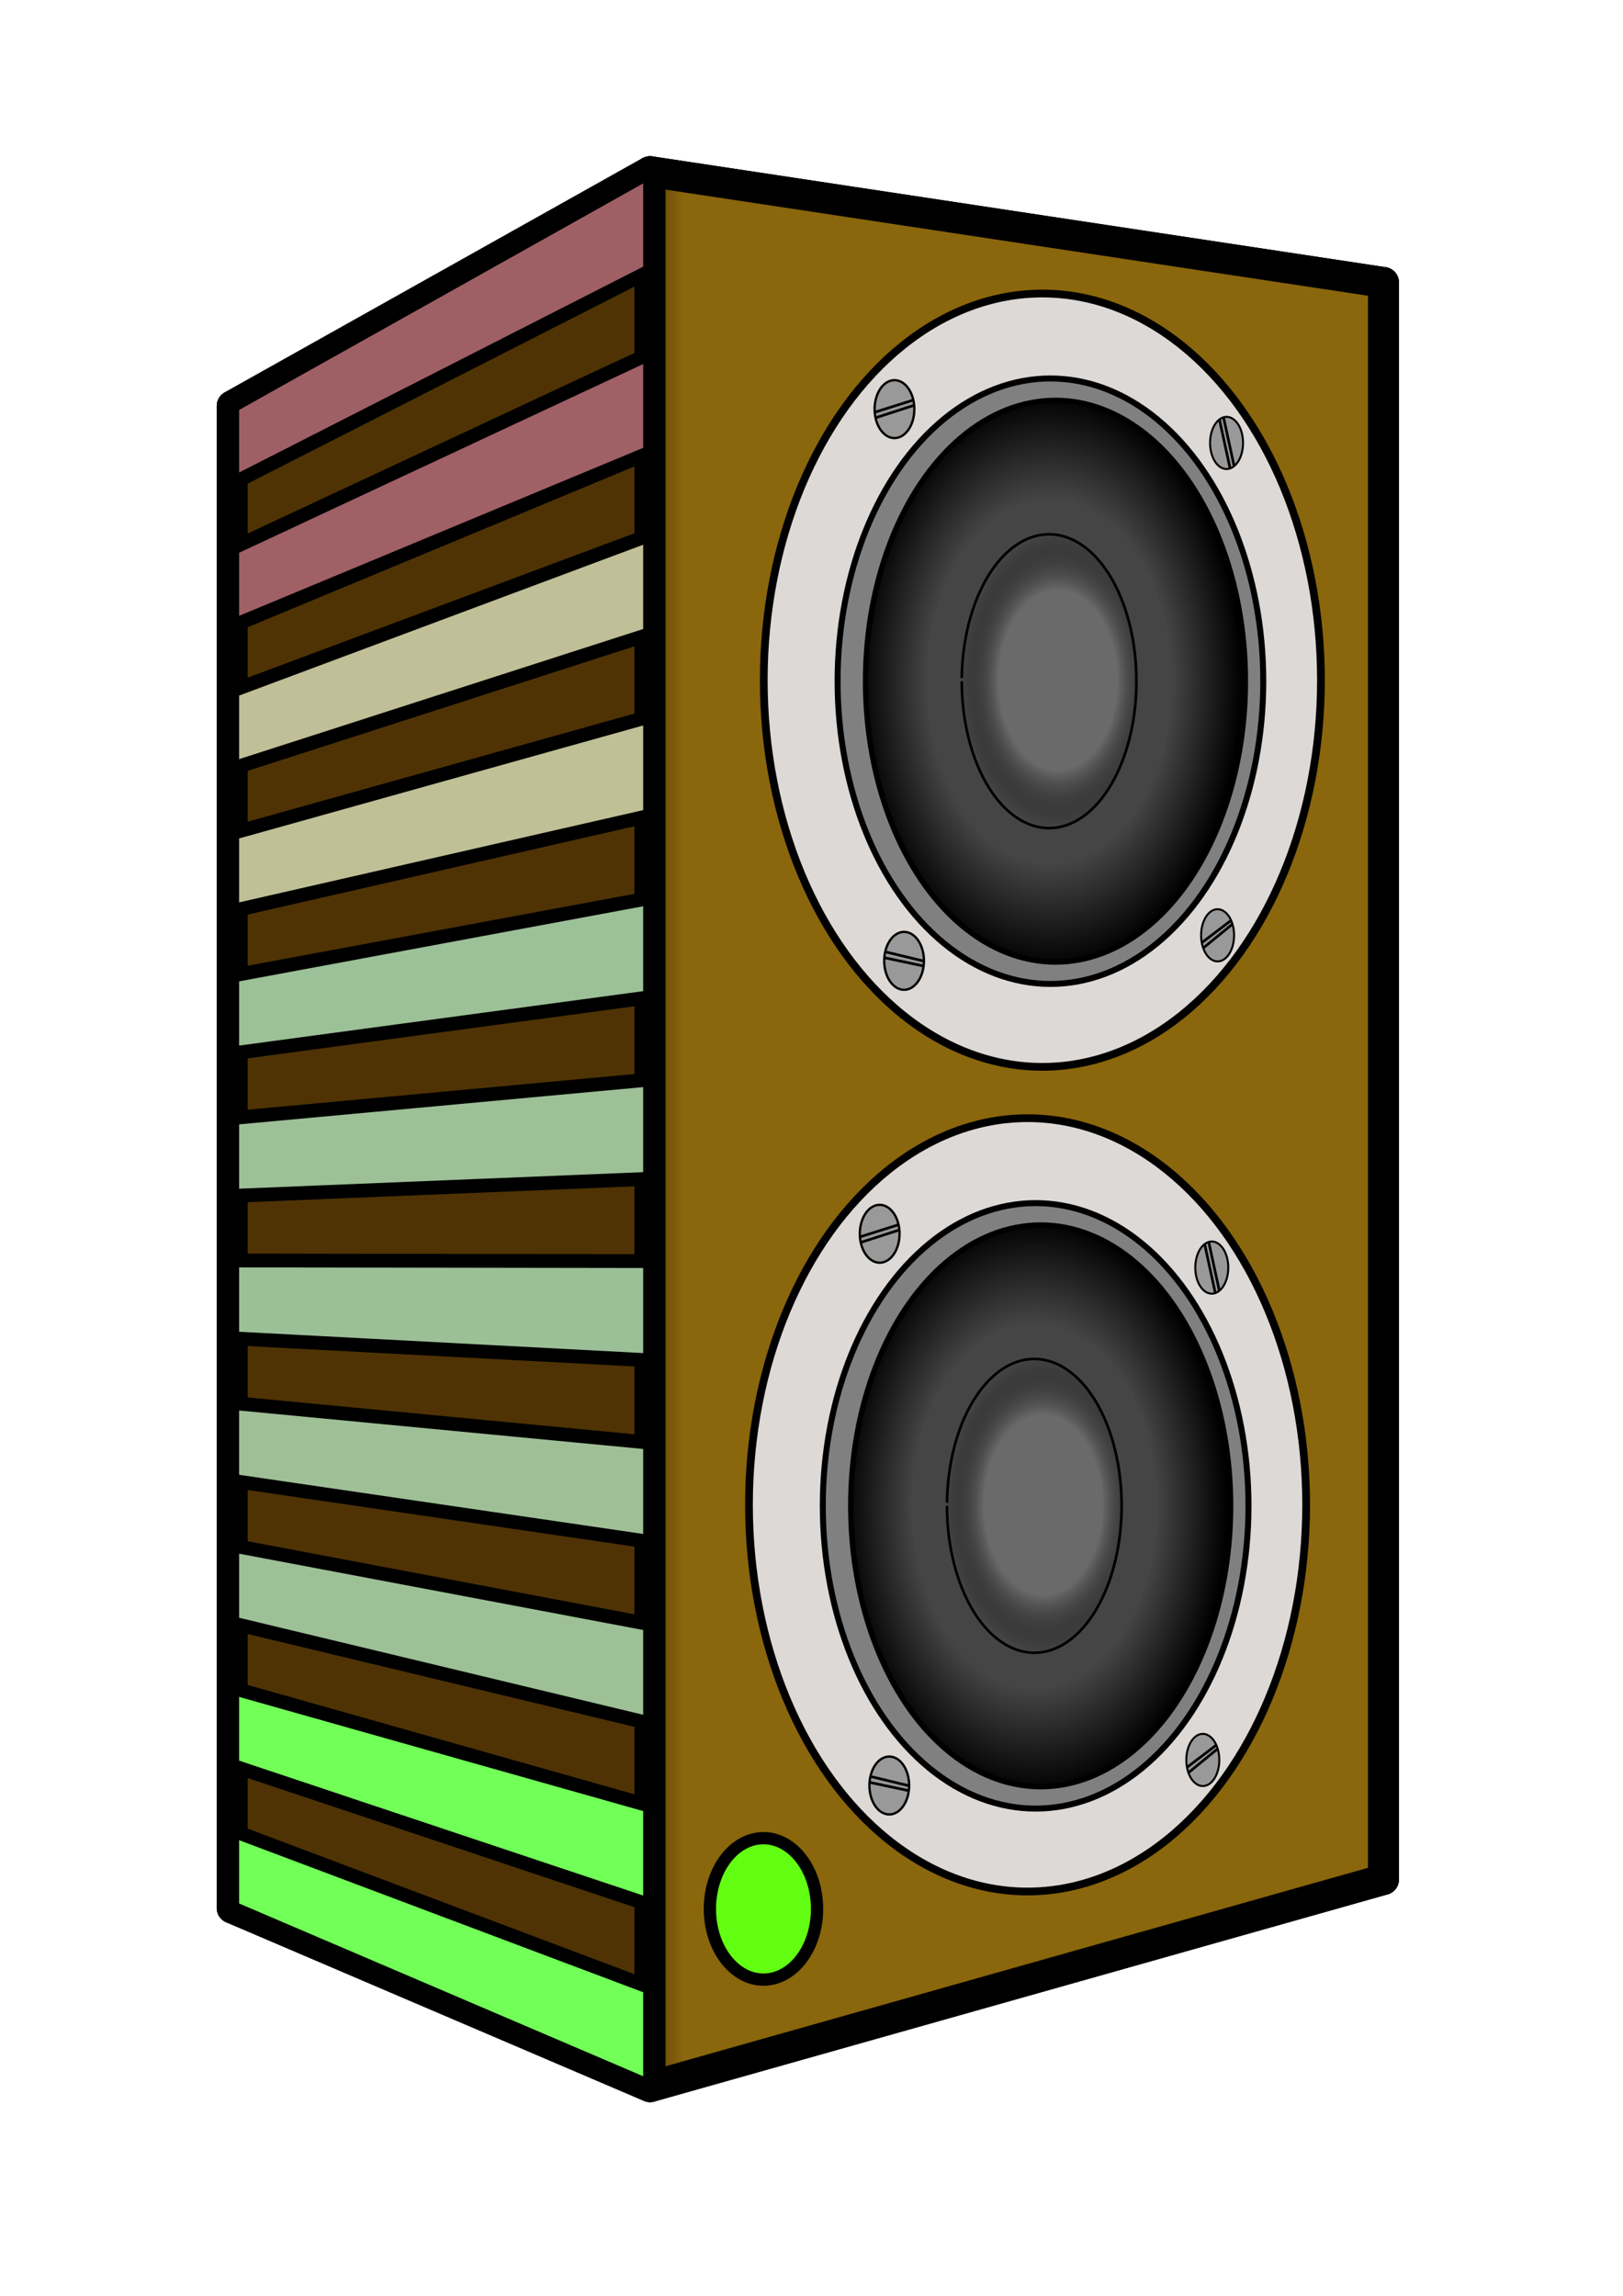 <?xml version="1.0" encoding="UTF-8" standalone="no"?>
<!-- Created with Inkscape (http://www.inkscape.org/) -->

<svg
   sodipodi:docname="R-Speaker-2.svg"
   inkscape:version="1.2.2 (732a01da63, 2022-12-09)"
   id="svg5"
   version="1.1"
   viewBox="0 0 210 297"
   height="297mm"
   width="210mm"
   xmlns:inkscape="http://www.inkscape.org/namespaces/inkscape"
   xmlns:sodipodi="http://sodipodi.sourceforge.net/DTD/sodipodi-0.dtd"
   xmlns:xlink="http://www.w3.org/1999/xlink"
   xmlns="http://www.w3.org/2000/svg"
   xmlns:svg="http://www.w3.org/2000/svg">
  <sodipodi:namedview
     id="namedview7"
     pagecolor="#ffffff"
     bordercolor="#000000"
     borderopacity="0.25"
     inkscape:showpageshadow="2"
     inkscape:pageopacity="0.0"
     inkscape:pagecheckerboard="0"
     inkscape:deskcolor="#d1d1d1"
     inkscape:document-units="mm"
     showgrid="false"
     inkscape:zoom="0.71624579"
     inkscape:cx="369.98472"
     inkscape:cy="577.31578"
     inkscape:window-width="1228"
     inkscape:window-height="981"
     inkscape:window-x="0"
     inkscape:window-y="0"
     inkscape:window-maximized="0"
     inkscape:current-layer="g8470" />
  <defs
     id="defs2">
    <inkscape:perspective
       sodipodi:type="inkscape:persp3d"
       inkscape:vp_x="-0.73880595 : 159.95149 : 1"
       inkscape:vp_y="0 : 1000 : 0"
       inkscape:vp_z="209.26119 : 159.95149 : 1"
       inkscape:persp3d-origin="104.26119 : 110.45149 : 1"
       id="perspective7502" />
    <linearGradient
       inkscape:collect="always"
       id="linearGradient4429">
      <stop
         style="stop-color:#454545;stop-opacity:1;"
         offset="0.632"
         id="stop4425" />
      <stop
         style="stop-color:#000000;stop-opacity:1;"
         offset="1"
         id="stop4427" />
    </linearGradient>
    <linearGradient
       inkscape:collect="always"
       id="linearGradient2779">
      <stop
         style="stop-color:#8a660c;stop-opacity:1;"
         offset="0.605"
         id="stop2775" />
      <stop
         style="stop-color:#4f3305;stop-opacity:1;"
         offset="0.643"
         id="stop2777" />
    </linearGradient>
    <linearGradient
       id="linearGradient1161">
      <stop
         style="stop-color:#6a6a6a;stop-opacity:1;"
         offset="0.606"
         id="stop1165" />
      <stop
         style="stop-color:#050505;stop-opacity:0;"
         offset="1"
         id="stop1167" />
    </linearGradient>
    <inkscape:perspective
       sodipodi:type="inkscape:persp3d"
       inkscape:vp_x="655.55614 : 188.45774 : 1"
       inkscape:vp_y="0 : 5123.0192 : 0"
       inkscape:vp_z="-166.62331 : 134.23498 : 1"
       inkscape:persp3d-origin="15.690902 : -272.76537 : 1"
       id="perspective117" />
    <radialGradient
       inkscape:collect="always"
       xlink:href="#linearGradient1161"
       id="radialGradient1163"
       cx="71.194"
       cy="91.834"
       fx="71.194"
       fy="91.834"
       r="11.471"
       gradientTransform="matrix(1.101,0,0,1.672,-6.227,-65.542)"
       gradientUnits="userSpaceOnUse" />
    <radialGradient
       inkscape:collect="always"
       xlink:href="#linearGradient4429"
       id="radialGradient1960"
       cx="75.881"
       cy="91.945"
       fx="75.881"
       fy="91.945"
       r="24.923"
       gradientTransform="matrix(1,0,0,1.493,-2.612,-49.112)"
       gradientUnits="userSpaceOnUse" />
    <linearGradient
       inkscape:collect="always"
       xlink:href="#linearGradient2779"
       id="linearGradient2781"
       x1="28.047"
       y1="146.075"
       x2="181.006"
       y2="146.075"
       gradientUnits="userSpaceOnUse" />
    <inkscape:perspective
       sodipodi:type="inkscape:persp3d"
       inkscape:vp_x="-444.88918 : 92.152975 : 1"
       inkscape:vp_y="0 : 10183.861 : 0"
       inkscape:vp_z="375.63972 : -15.634458 : 1"
       inkscape:persp3d-origin="193.69152 : -824.69542 : 1"
       id="perspective117-0" />
    <inkscape:perspective
       sodipodi:type="inkscape:persp3d"
       inkscape:vp_x="-389.66002 : 198.35705 : 1"
       inkscape:vp_y="0 : 358.63358 : 0"
       inkscape:vp_z="365.43879 : 194.56122 : 1"
       inkscape:persp3d-origin="197.99939 : 166.06943 : 1"
       id="perspective117-0-4" />
    <inkscape:perspective
       sodipodi:type="inkscape:persp3d"
       inkscape:vp_x="-121.74315 : 241.18594 : 1"
       inkscape:vp_y="0 : 272.64913 : 0"
       inkscape:vp_z="408.25179 : 238.30019 : 1"
       inkscape:persp3d-origin="290.72806 : 216.63948 : 1"
       id="perspective117-01" />
    <linearGradient
       inkscape:collect="always"
       xlink:href="#linearGradient2779"
       id="linearGradient38019"
       gradientUnits="userSpaceOnUse"
       x1="28.047"
       y1="146.075"
       x2="181.006"
       y2="146.075" />
    <linearGradient
       inkscape:collect="always"
       xlink:href="#linearGradient2779"
       id="linearGradient38021"
       gradientUnits="userSpaceOnUse"
       x1="28.047"
       y1="146.075"
       x2="181.006"
       y2="146.075" />
    <linearGradient
       inkscape:collect="always"
       xlink:href="#linearGradient2779"
       id="linearGradient38023"
       gradientUnits="userSpaceOnUse"
       x1="28.047"
       y1="146.075"
       x2="181.006"
       y2="146.075" />
    <linearGradient
       inkscape:collect="always"
       xlink:href="#linearGradient2779"
       id="linearGradient38025"
       gradientUnits="userSpaceOnUse"
       x1="28.047"
       y1="146.075"
       x2="181.006"
       y2="146.075" />
    <linearGradient
       inkscape:collect="always"
       xlink:href="#linearGradient2779"
       id="linearGradient38027"
       gradientUnits="userSpaceOnUse"
       x1="28.047"
       y1="146.075"
       x2="181.006"
       y2="146.075" />
    <linearGradient
       inkscape:collect="always"
       xlink:href="#linearGradient2779"
       id="linearGradient38029"
       gradientUnits="userSpaceOnUse"
       x1="28.047"
       y1="146.075"
       x2="181.006"
       y2="146.075" />
    <radialGradient
       inkscape:collect="always"
       xlink:href="#linearGradient4429"
       id="radialGradient1960-7"
       cx="75.881"
       cy="91.945"
       fx="75.881"
       fy="91.945"
       r="24.923"
       gradientTransform="matrix(1,0,0,1.493,-2.612,-49.112)"
       gradientUnits="userSpaceOnUse" />
    <radialGradient
       inkscape:collect="always"
       xlink:href="#linearGradient1161"
       id="radialGradient1163-8"
       cx="71.194"
       cy="91.834"
       fx="71.194"
       fy="91.834"
       r="11.471"
       gradientTransform="matrix(1.101,0,0,1.672,-6.227,-65.542)"
       gradientUnits="userSpaceOnUse" />
  </defs>
  <g
     inkscape:label="Layer 1"
     inkscape:groupmode="layer"
     id="layer1">
    <g
       id="g8470"
       inkscape:groupmode="layer">
      <g
         id="g60686"
         transform="matrix(-1,0,0,1,209.053,0)">
        <g
           sodipodi:type="inkscape:box3d"
           id="g119"
           style="fill:url(#linearGradient2781);fill-opacity:1;stroke:#000000;stroke-width:4;stroke-dasharray:none;stroke-opacity:1"
           inkscape:perspectiveID="#perspective117"
           inkscape:corner0="0.34270306 : 0.10890049 : 0 : 1"
           inkscape:corner7="0.11973349 : 0.054751578 : 0.30781692 : 1">
          <path
             sodipodi:type="inkscape:box3dside"
             id="path131"
             style="fill:url(#linearGradient38019);fill-opacity:1;fill-rule:evenodd;stroke:#000000;stroke-width:4;stroke-linejoin:round;stroke-dasharray:none;stroke-opacity:1"
             inkscape:box3dsidetype="11"
             d="M 94.506,60.081 179.006,52.512 V 246.835 L 94.506,228.153 Z"
             points="179.006,52.512 179.006,246.835 94.506,228.153 94.506,60.081 " />
          <path
             sodipodi:type="inkscape:box3dside"
             id="path121"
             style="fill:url(#linearGradient38021);fill-opacity:1;fill-rule:evenodd;stroke:#000000;stroke-width:4;stroke-linejoin:round;stroke-dasharray:none;stroke-opacity:1"
             inkscape:box3dsidetype="6"
             d="M 30.047,36.541 V 243.144 L 94.506,228.153 V 60.081 Z"
             points="30.047,243.144 94.506,228.153 94.506,60.081 30.047,36.541 " />
          <path
             sodipodi:type="inkscape:box3dside"
             id="path129"
             style="fill:url(#linearGradient38023);fill-opacity:1;fill-rule:evenodd;stroke:#000000;stroke-width:4;stroke-linejoin:round;stroke-dasharray:none;stroke-opacity:1"
             inkscape:box3dsidetype="13"
             d="m 30.047,243.144 94.894,26.803 54.065,-23.111 -84.5,-18.682 z"
             points="124.941,269.946 179.006,246.835 94.506,228.153 30.047,243.144 " />
          <path
             sodipodi:type="inkscape:box3dside"
             id="path123"
             style="fill:url(#linearGradient38025);fill-opacity:1;fill-rule:evenodd;stroke:#000000;stroke-width:4;stroke-linejoin:round;stroke-dasharray:none;stroke-opacity:1"
             inkscape:box3dsidetype="5"
             d="M 30.047,36.541 124.941,22.204 179.006,52.512 94.506,60.081 Z"
             points="124.941,22.204 179.006,52.512 94.506,60.081 30.047,36.541 " />
          <path
             id="path127"
             style="fill:url(#linearGradient38027);fill-rule:evenodd;stroke-linejoin:round"
             d="M 124.941,22.204 V 269.946 l 54.065,-23.111 V 52.512 Z" />
          <path
             sodipodi:type="inkscape:box3dside"
             id="path125"
             style="fill:url(#linearGradient38029);fill-opacity:1;fill-rule:evenodd;stroke:#000000;stroke-width:4;stroke-linejoin:round;stroke-dasharray:none;stroke-opacity:1"
             inkscape:box3dsidetype="3"
             d="M 30.047,36.541 124.941,22.204 V 269.946 L 30.047,243.144 Z"
             points="124.941,22.204 124.941,269.946 30.047,243.144 30.047,36.541 " />
        </g>
        <g
           id="g38124">
          <ellipse
             style="fill:#dcd9d6;fill-opacity:1;stroke:#000000;stroke-width:1;stroke-dasharray:none;stroke-opacity:1"
             id="path389"
             cx="74.183"
             cy="87.994"
             rx="36.047"
             ry="50.021" />
          <ellipse
             style="fill:#808080;fill-opacity:1;stroke:#000000;stroke-width:0.773;stroke-dasharray:none;stroke-opacity:1"
             id="path389-9"
             cx="73.138"
             cy="88.124"
             rx="27.54"
             ry="39.164" />
          <ellipse
             style="fill:url(#radialGradient1960);fill-opacity:1;stroke:#000000;stroke-width:0.704;stroke-dasharray:none;stroke-opacity:1"
             id="path389-9-1"
             cx="72.485"
             cy="88.124"
             rx="24.571"
             ry="36.325" />
          <path
             style="fill:url(#radialGradient1163);fill-opacity:1;stroke:#000000;stroke-width:0.345;stroke-miterlimit:4;stroke-dasharray:none;stroke-opacity:1"
             id="path389-9-1-0"
             inkscape:transform-center-x="-6.2689769"
             inkscape:transform-center-y="3.6569031"
             sodipodi:type="arc"
             sodipodi:cx="73.309174"
             sodipodi:cy="88.124207"
             sodipodi:rx="11.298173"
             sodipodi:ry="19.003786"
             sodipodi:start="0"
             sodipodi:end="6.2621461"
             sodipodi:open="true"
             sodipodi:arc-type="arc"
             d="M 84.607,88.124 A 11.298,19.004 0 0 1 73.369,107.128 11.298,19.004 0 0 1 62.012,88.324 11.298,19.004 0 0 1 73.131,69.123 11.298,19.004 0 0 1 84.605,87.724" />
          <g
             id="g2842"
             transform="translate(-2.612,2.09)">
            <g
               id="g2288"
               transform="translate(0,-5.91)">
              <path
                 style="fill:#999999;fill-opacity:1;stroke:#000000;stroke-width:0.301;stroke-miterlimit:4;stroke-dasharray:none;stroke-opacity:1"
                 id="path1990"
                 sodipodi:type="arc"
                 sodipodi:cx="95.928398"
                 sodipodi:cy="56.747295"
                 sodipodi:rx="2.5687947"
                 sodipodi:ry="3.7442315"
                 sodipodi:start="0"
                 sodipodi:end="6.2800035"
                 sodipodi:open="true"
                 sodipodi:arc-type="arc"
                 d="m 98.497,56.747 a 2.569,3.744 0 0 1 -2.567,3.744 2.569,3.744 0 0 1 -2.571,-3.738 2.569,3.744 0 0 1 2.563,-3.75 2.569,3.744 0 0 1 2.575,3.732" />
              <path
                 style="fill:#999999;fill-opacity:1;stroke:#000000;stroke-width:0.345;stroke-miterlimit:4;stroke-dasharray:none;stroke-opacity:1"
                 d="m 93.551,55.595 4.987,1.57"
                 id="path2270" />
              <path
                 style="fill:#999999;fill-opacity:1;stroke:#000000;stroke-width:0.345;stroke-miterlimit:4;stroke-dasharray:none;stroke-opacity:1"
                 d="m 93.505,56.288 4.848,1.57"
                 id="path2272" />
            </g>
          </g>
          <path
             style="fill:#999999;fill-opacity:1;stroke:#000000;stroke-width:0.301;stroke-miterlimit:4;stroke-dasharray:none;stroke-opacity:1"
             id="path1990-5"
             sodipodi:type="arc"
             sodipodi:cx="92.075592"
             sodipodi:cy="124.30142"
             sodipodi:rx="2.5687947"
             sodipodi:ry="3.7442315"
             sodipodi:start="0"
             sodipodi:end="6.2800035"
             sodipodi:open="true"
             sodipodi:arc-type="arc"
             d="m 94.644,124.301 a 2.569,3.744 0 0 1 -2.567,3.744 2.569,3.744 0 0 1 -2.571,-3.738 2.569,3.744 0 0 1 2.563,-3.75 2.569,3.744 0 0 1 2.575,3.732" />
          <path
             style="fill:#999999;fill-opacity:1;stroke:#000000;stroke-width:0.345;stroke-miterlimit:4;stroke-dasharray:none;stroke-opacity:1"
             d="m 89.529,124.334 4.865,-1.175"
             id="path2406" />
          <path
             style="fill:#999999;fill-opacity:1;stroke:#000000;stroke-width:0.345;stroke-miterlimit:4;stroke-dasharray:none;stroke-opacity:1"
             d="m 89.627,124.954 4.93,-1.045"
             id="path2408" />
          <g
             id="g2830"
             transform="translate(-2.612,2.09)">
            <path
               style="fill:#999999;fill-opacity:1;stroke:#000000;stroke-width:0.26;stroke-miterlimit:4;stroke-dasharray:none;stroke-opacity:1"
               id="path1990-3"
               sodipodi:type="arc"
               sodipodi:cx="52.959789"
               sodipodi:cy="55.212074"
               sodipodi:rx="2.1324112"
               sodipodi:ry="3.3723989"
               sodipodi:start="0"
               sodipodi:end="6.2800035"
               sodipodi:open="true"
               sodipodi:arc-type="arc"
               d="m 55.092,55.212 a 2.132,3.372 0 0 1 -2.131,3.372 2.132,3.372 0 0 1 -2.134,-3.367 2.132,3.372 0 0 1 2.127,-3.378 2.132,3.372 0 0 1 2.137,3.362" />
            <path
               style="fill:#999999;fill-opacity:1;stroke:#000000;stroke-width:0.345;stroke-miterlimit:4;stroke-dasharray:none;stroke-opacity:1"
               d="m 53.349,51.925 -1.364,6.269"
               id="path2418"
               sodipodi:nodetypes="cc" />
            <path
               style="fill:#999999;fill-opacity:1;stroke:#000000;stroke-width:0.345;stroke-miterlimit:4;stroke-dasharray:none;stroke-opacity:1"
               d="m 53.874,52.208 -1.355,6.22"
               id="path2420" />
          </g>
          <g
             id="g2836"
             transform="translate(-2.612,2.09)">
            <g
               id="g2803"
               transform="translate(2.09,3.657)">
              <path
                 style="fill:#999999;fill-opacity:1;stroke:#000000;stroke-width:0.26;stroke-miterlimit:4;stroke-dasharray:none;stroke-opacity:1"
                 id="path1990-3-9"
                 sodipodi:type="arc"
                 sodipodi:cx="52.030518"
                 sodipodi:cy="115.2504"
                 sodipodi:rx="2.1324112"
                 sodipodi:ry="3.3723989"
                 sodipodi:start="0"
                 sodipodi:end="6.2800035"
                 sodipodi:open="true"
                 sodipodi:arc-type="arc"
                 d="m 54.163,115.25 a 2.132,3.372 0 0 1 -2.131,3.372 2.132,3.372 0 0 1 -2.134,-3.367 2.132,3.372 0 0 1 2.127,-3.378 2.132,3.372 0 0 1 2.137,3.362" />
              <path
                 style="fill:#999999;fill-opacity:1;stroke:#000000;stroke-width:0.345;stroke-miterlimit:4;stroke-dasharray:none;stroke-opacity:1"
                 d="m 50.331,113.361 3.74,2.84"
                 id="path2518" />
              <path
                 style="fill:#999999;fill-opacity:1;stroke:#000000;stroke-width:0.345;stroke-miterlimit:4;stroke-dasharray:none;stroke-opacity:1"
                 d="m 50.077,113.776 3.809,3.117"
                 id="path2520" />
            </g>
          </g>
        </g>
        <g
           id="g38124-0"
           transform="translate(1.914,106.682)">
          <ellipse
             style="fill:#dcd9d6;fill-opacity:1;stroke:#000000;stroke-width:1;stroke-dasharray:none;stroke-opacity:1"
             id="path389-90"
             cx="74.183"
             cy="87.994"
             rx="36.047"
             ry="50.021" />
          <ellipse
             style="fill:#808080;fill-opacity:1;stroke:#000000;stroke-width:0.773;stroke-dasharray:none;stroke-opacity:1"
             id="path389-9-5"
             cx="73.138"
             cy="88.124"
             rx="27.54"
             ry="39.164" />
          <ellipse
             style="fill:url(#radialGradient1960-7);fill-opacity:1;stroke:#000000;stroke-width:0.704;stroke-dasharray:none;stroke-opacity:1"
             id="path389-9-1-2"
             cx="72.485"
             cy="88.124"
             rx="24.571"
             ry="36.325" />
          <path
             style="fill:url(#radialGradient1163-8);fill-opacity:1;stroke:#000000;stroke-width:0.345;stroke-miterlimit:4;stroke-dasharray:none;stroke-opacity:1"
             id="path389-9-1-0-3"
             inkscape:transform-center-x="-6.2689769"
             inkscape:transform-center-y="3.6569031"
             sodipodi:type="arc"
             sodipodi:cx="73.309174"
             sodipodi:cy="88.124207"
             sodipodi:rx="11.298173"
             sodipodi:ry="19.003786"
             sodipodi:start="0"
             sodipodi:end="6.2621461"
             sodipodi:open="true"
             sodipodi:arc-type="arc"
             d="M 84.607,88.124 A 11.298,19.004 0 0 1 73.369,107.128 11.298,19.004 0 0 1 62.012,88.324 11.298,19.004 0 0 1 73.131,69.123 11.298,19.004 0 0 1 84.605,87.724" />
          <g
             id="g2842-2"
             transform="translate(-2.612,2.09)">
            <g
               id="g2288-7"
               transform="translate(0,-5.91)">
              <path
                 style="fill:#999999;fill-opacity:1;stroke:#000000;stroke-width:0.301;stroke-miterlimit:4;stroke-dasharray:none;stroke-opacity:1"
                 id="path1990-9"
                 sodipodi:type="arc"
                 sodipodi:cx="95.928398"
                 sodipodi:cy="56.747295"
                 sodipodi:rx="2.5687947"
                 sodipodi:ry="3.7442315"
                 sodipodi:start="0"
                 sodipodi:end="6.2800035"
                 sodipodi:open="true"
                 sodipodi:arc-type="arc"
                 d="m 98.497,56.747 a 2.569,3.744 0 0 1 -2.567,3.744 2.569,3.744 0 0 1 -2.571,-3.738 2.569,3.744 0 0 1 2.563,-3.75 2.569,3.744 0 0 1 2.575,3.732" />
              <path
                 style="fill:#999999;fill-opacity:1;stroke:#000000;stroke-width:0.345;stroke-miterlimit:4;stroke-dasharray:none;stroke-opacity:1"
                 d="m 93.551,55.595 4.987,1.57"
                 id="path2270-0" />
              <path
                 style="fill:#999999;fill-opacity:1;stroke:#000000;stroke-width:0.345;stroke-miterlimit:4;stroke-dasharray:none;stroke-opacity:1"
                 d="m 93.505,56.288 4.848,1.57"
                 id="path2272-2" />
            </g>
          </g>
          <path
             style="fill:#999999;fill-opacity:1;stroke:#000000;stroke-width:0.301;stroke-miterlimit:4;stroke-dasharray:none;stroke-opacity:1"
             id="path1990-5-7"
             sodipodi:type="arc"
             sodipodi:cx="92.075592"
             sodipodi:cy="124.30142"
             sodipodi:rx="2.5687947"
             sodipodi:ry="3.7442315"
             sodipodi:start="0"
             sodipodi:end="6.2800035"
             sodipodi:open="true"
             sodipodi:arc-type="arc"
             d="m 94.644,124.301 a 2.569,3.744 0 0 1 -2.567,3.744 2.569,3.744 0 0 1 -2.571,-3.738 2.569,3.744 0 0 1 2.563,-3.75 2.569,3.744 0 0 1 2.575,3.732" />
          <path
             style="fill:#999999;fill-opacity:1;stroke:#000000;stroke-width:0.345;stroke-miterlimit:4;stroke-dasharray:none;stroke-opacity:1"
             d="m 89.529,124.334 4.865,-1.175"
             id="path2406-8" />
          <path
             style="fill:#999999;fill-opacity:1;stroke:#000000;stroke-width:0.345;stroke-miterlimit:4;stroke-dasharray:none;stroke-opacity:1"
             d="m 89.627,124.954 4.93,-1.045"
             id="path2408-2" />
          <g
             id="g2830-5"
             transform="translate(-2.612,2.09)">
            <path
               style="fill:#999999;fill-opacity:1;stroke:#000000;stroke-width:0.26;stroke-miterlimit:4;stroke-dasharray:none;stroke-opacity:1"
               id="path1990-3-6"
               sodipodi:type="arc"
               sodipodi:cx="52.959789"
               sodipodi:cy="55.212074"
               sodipodi:rx="2.1324112"
               sodipodi:ry="3.3723989"
               sodipodi:start="0"
               sodipodi:end="6.2800035"
               sodipodi:open="true"
               sodipodi:arc-type="arc"
               d="m 55.092,55.212 a 2.132,3.372 0 0 1 -2.131,3.372 2.132,3.372 0 0 1 -2.134,-3.367 2.132,3.372 0 0 1 2.127,-3.378 2.132,3.372 0 0 1 2.137,3.362" />
            <path
               style="fill:#999999;fill-opacity:1;stroke:#000000;stroke-width:0.345;stroke-miterlimit:4;stroke-dasharray:none;stroke-opacity:1"
               d="m 53.349,51.925 -1.364,6.269"
               id="path2418-7"
               sodipodi:nodetypes="cc" />
            <path
               style="fill:#999999;fill-opacity:1;stroke:#000000;stroke-width:0.345;stroke-miterlimit:4;stroke-dasharray:none;stroke-opacity:1"
               d="m 53.874,52.208 -1.355,6.22"
               id="path2420-0" />
          </g>
          <g
             id="g2836-9"
             transform="translate(-2.612,2.09)">
            <g
               id="g2803-4"
               transform="translate(2.09,3.657)">
              <path
                 style="fill:#999999;fill-opacity:1;stroke:#000000;stroke-width:0.26;stroke-miterlimit:4;stroke-dasharray:none;stroke-opacity:1"
                 id="path1990-3-9-3"
                 sodipodi:type="arc"
                 sodipodi:cx="52.030518"
                 sodipodi:cy="115.2504"
                 sodipodi:rx="2.1324112"
                 sodipodi:ry="3.3723989"
                 sodipodi:start="0"
                 sodipodi:end="6.2800035"
                 sodipodi:open="true"
                 sodipodi:arc-type="arc"
                 d="m 54.163,115.25 a 2.132,3.372 0 0 1 -2.131,3.372 2.132,3.372 0 0 1 -2.134,-3.367 2.132,3.372 0 0 1 2.127,-3.378 2.132,3.372 0 0 1 2.137,3.362" />
              <path
                 style="fill:#999999;fill-opacity:1;stroke:#000000;stroke-width:0.345;stroke-miterlimit:4;stroke-dasharray:none;stroke-opacity:1"
                 d="m 50.331,113.361 3.74,2.84"
                 id="path2518-4" />
              <path
                 style="fill:#999999;fill-opacity:1;stroke:#000000;stroke-width:0.345;stroke-miterlimit:4;stroke-dasharray:none;stroke-opacity:1"
                 d="m 50.077,113.776 3.809,3.117"
                 id="path2520-2" />
            </g>
          </g>
        </g>
        <path
           style="fill:#72ff58;fill-opacity:1;stroke:#000000;stroke-width:1.786"
           d="m 124.941,269.946 54.065,-23.111 v -10.07 l -54.065,20.343 z"
           id="path25016" />
        <path
           style="fill:#72ff58;fill-opacity:1;stroke:#000000;stroke-width:1.786"
           d="m 124.941,246.456 54.065,-18.046 v -10.07 l -54.065,15.277 z"
           id="path25014" />
        <path
           style="fill:#9dc097;fill-opacity:1;stroke:#000000;stroke-width:1.786"
           d="m 124.941,222.966 54.065,-12.981 v -10.071 l -54.065,10.213 z"
           id="path25012" />
        <path
           style="fill:#9fc097;fill-opacity:1;stroke:#000000;stroke-width:1.786"
           d="m 124.941,199.475 54.065,-7.915 v -10.071 l -54.065,5.147 z"
           id="path25010" />
        <path
           style="fill:#9dc097;fill-opacity:1;stroke:#000000;stroke-width:1.786"
           d="m 124.941,152.495 54.065,2.214 v -10.07 l -54.065,-4.983 z"
           id="path25008" />
        <path
           style="fill:#9bc097;fill-opacity:1;stroke:#000000;stroke-width:1.786"
           d="m 124.941,175.985 54.065,-2.851 v -10.07 l -54.065,0.082 z"
           id="path25006" />
        <path
           style="fill:#c0bf97;fill-opacity:1;stroke:#000000;stroke-width:1.786"
           d="m 124.941,82.023 54.065,17.41 V 89.363 L 124.941,69.184 Z"
           id="path25004" />
        <path
           style="fill:#c0c097;fill-opacity:1;stroke:#000000;stroke-width:1.786"
           d="m 124.941,105.514 54.065,12.345 V 107.788 L 124.941,92.675 Z"
           id="path25002" />
        <path
           style="fill:#9cc097;fill-opacity:1;stroke:#000000;stroke-width:1.786"
           d="m 124.941,129.004 54.065,7.28 v -10.071 l -54.065,-10.048 z"
           id="path25000" />
        <path
           style="fill:#9f6065;fill-opacity:1;stroke:#000000;stroke-width:1.786"
           d="m 124.941,35.042 54.065,27.54 V 52.512 L 124.941,22.204 Z"
           id="path24998" />
        <path
           style="fill:#9f6066;fill-opacity:1;stroke:#000000;stroke-width:1.786"
           d="m 124.941,58.533 54.065,22.475 V 70.938 L 124.941,45.694 Z"
           id="rect7556-69" />
        <ellipse
           style="fill:#63ff12;fill-opacity:1;stroke:#000000;stroke-width:1.588;stroke-miterlimit:4;stroke-dasharray:none;stroke-opacity:1"
           id="path26621"
           cx="110.267"
           cy="246.946"
           rx="6.933"
           ry="9.149" />
      </g>
    </g>
  </g>
</svg>
